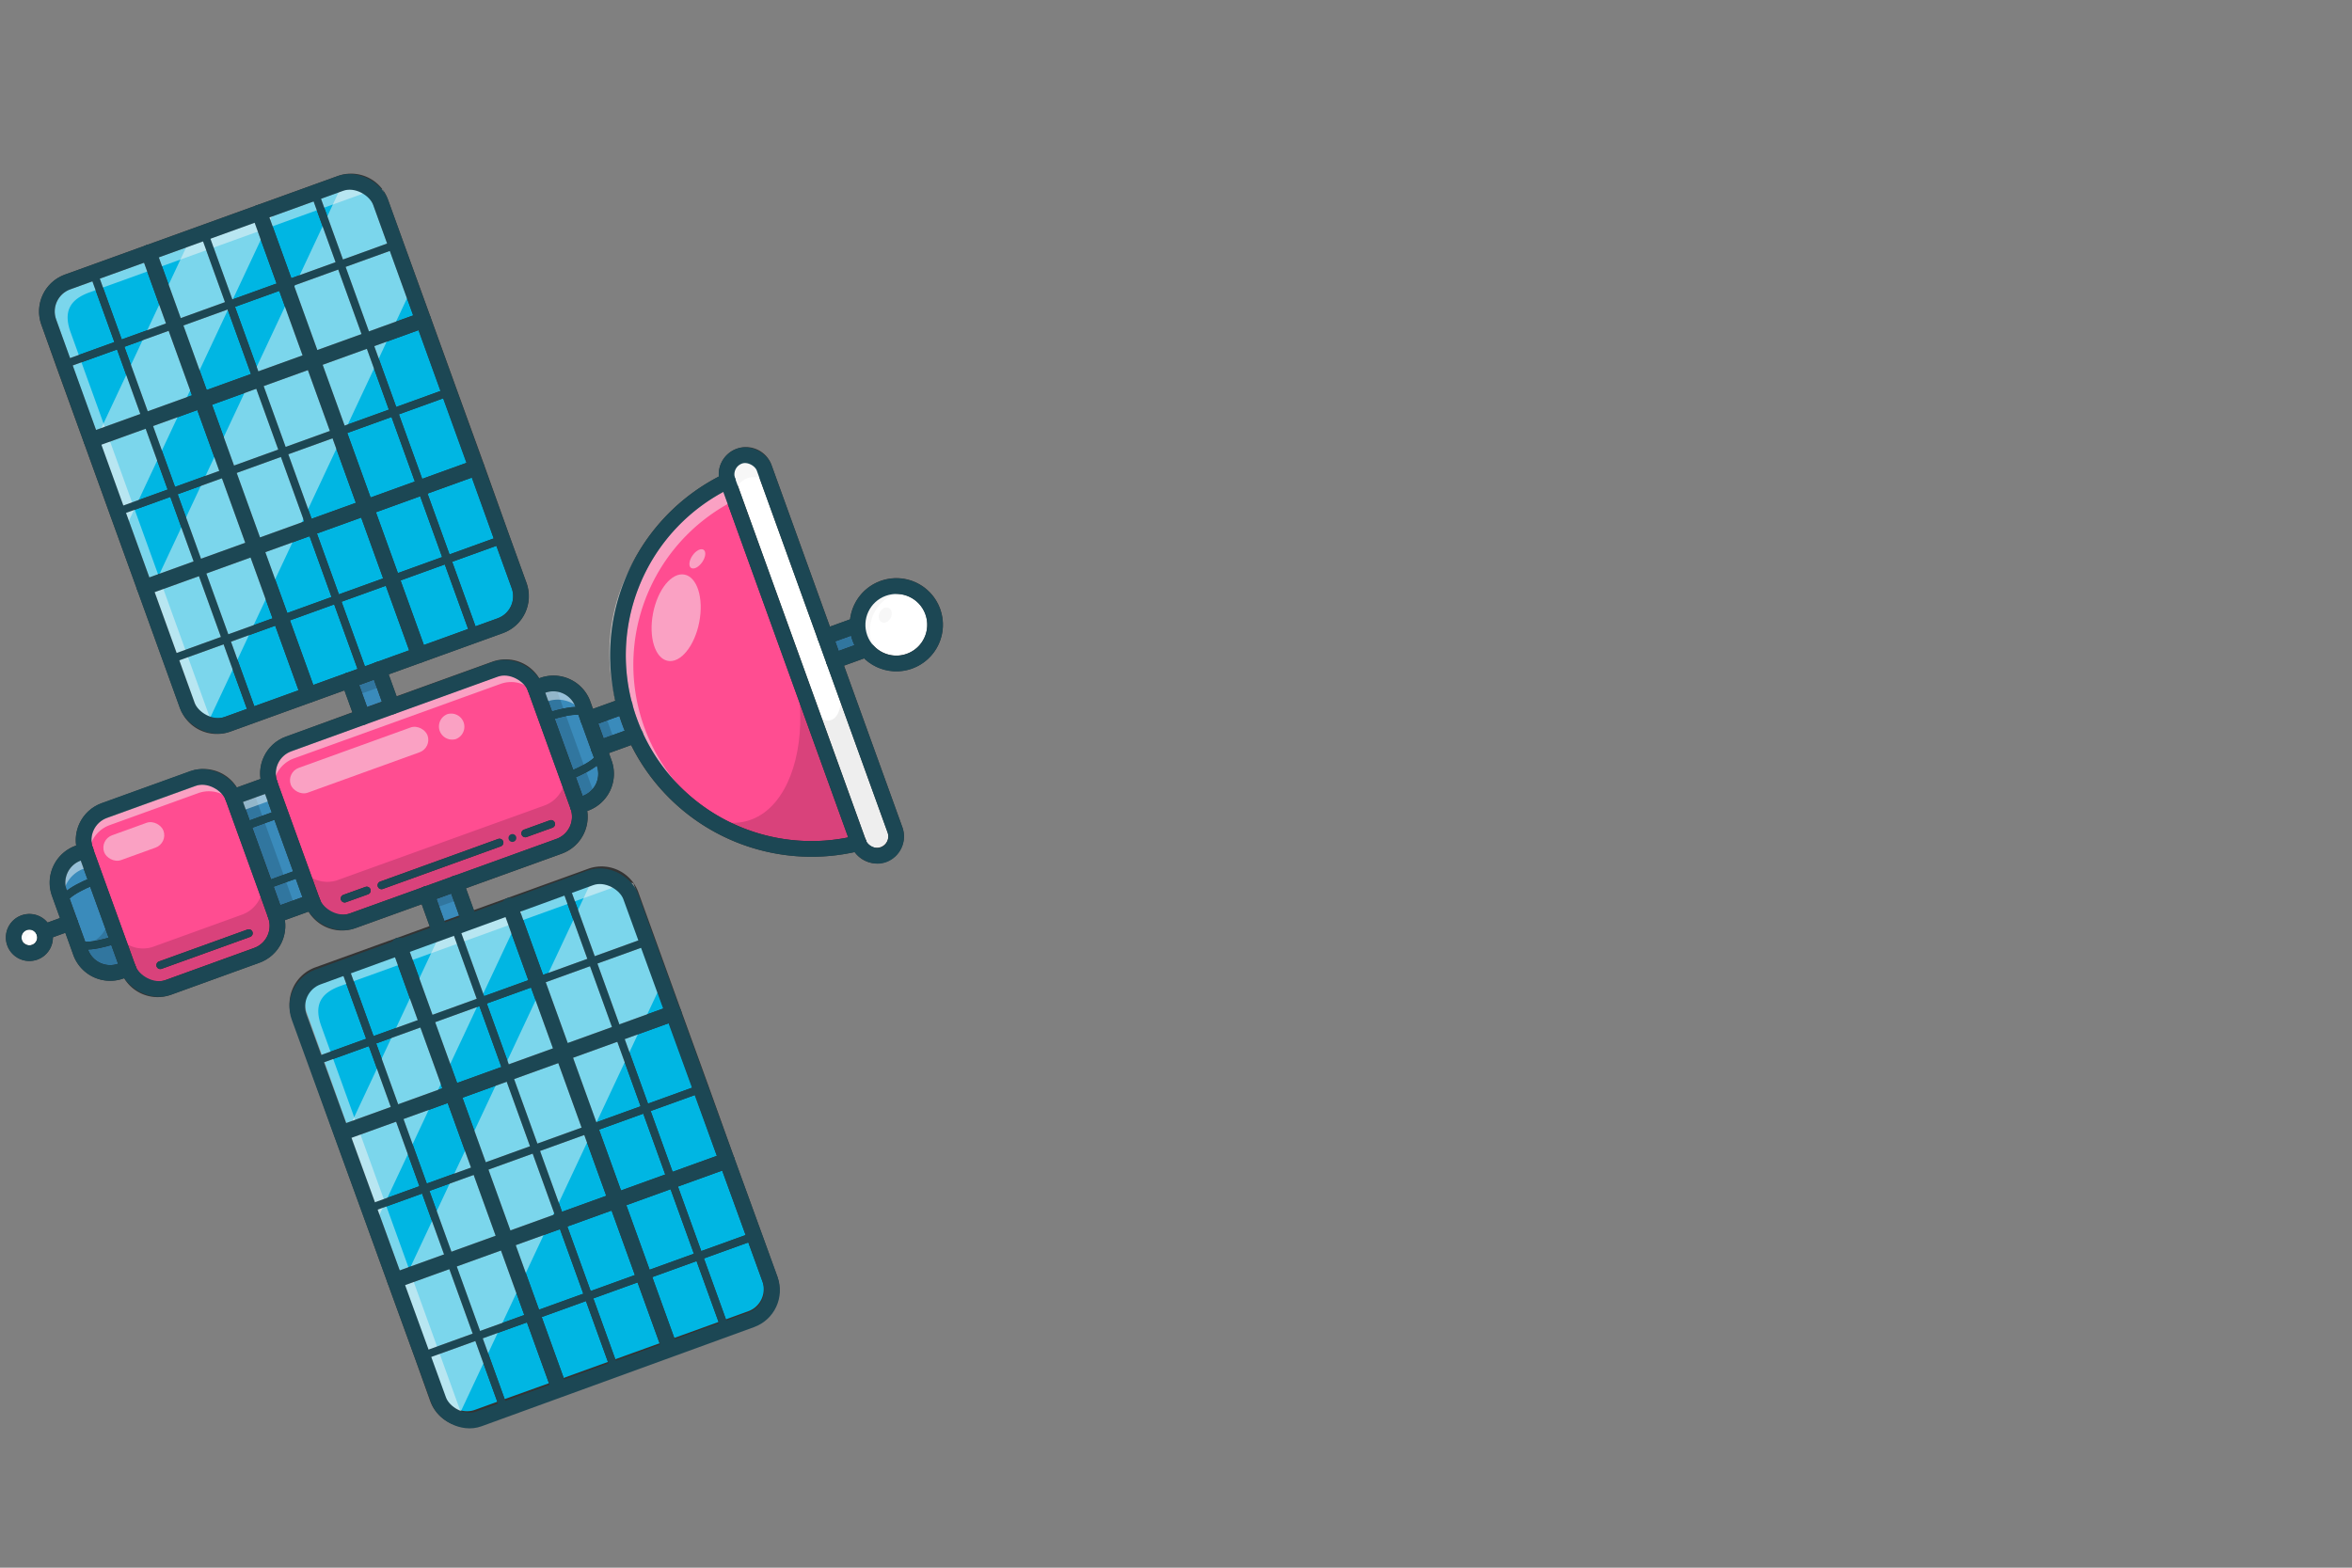 <?xml version="1.0" encoding="utf-8"?>
<svg
  xmlns="http://www.w3.org/2000/svg" xmlns:xlink="http://www.w3.org/1999/xlink"
  enable-background="new 0 0 600 400"
  viewBox="0 0 600 400"
  width="600"
>
  <rect x="0" y="0" width="600" height="400" fill="#808080" stroke="none"/>
  <defs>
    <style>
      .cls-3,.cls-5{opacity:.15}
      .cls-13,.cls-14,.cls-18,.cls-19{fill:none;stroke-linecap:round;stroke-linejoin:round}
      .cls-14,.cls-19{stroke-width:2px}
      .cls-5,.cls-9{fill:#fff}
      .cls-7{opacity:.75}
      .cls-7,.cls-8{fill:#e5e5e5}
      .cls-10{fill:#3a8bbb}
      .cls-11{fill:#ff4d91}
      .cls-12{fill:#00b6e3}
      .cls-13,.cls-14{stroke:#333}
      .cls-13,.cls-18{stroke-width:4px}
      .cls-15,.cls-17{fill:#f7f7f7}
      .cls-15{opacity:.5}
      .cls-18,.cls-19{stroke:#1c4754}
    </style>
  </defs>
  <g id="satellite" transform="translate(-163 -100)">
    <g id="color">
      <path class="cls-9" d="M496.86 286.16a9.88 9.88 0 1 1-4.39 15.41 9.79 9.79 0 0 1-2.12-5.87 9.86 9.86 0 0 1 6.51-9.54z" transform="translate(-108.56 -36.06)"/>
      <path class="cls-10" d="M489.82 295.71h.53a9.79 9.79 0 0 0 2.12 5.87l-.41.33-7.74 2.8-2.24-6.19z" transform="translate(-108.56 -36.06)"/>
      <path class="cls-9" d="M490.6 351.18l-33.39-92.43a4.94 4.94 0 0 1 6.74-6.15 4.89 4.89 0 0 1 2.55 2.79l15.58 43.12 2.24 6.19 15.58 43.12a4.94 4.94 0 0 1-9.29 3.36z" transform="translate(-108.56 -36.06)"/>
      <path class="cls-11" d="M457.21 258.75l33.39 92.43a49.39 49.39 0 0 1-57.28-28.06c-.44-1-.84-2-1.22-3.05s-.72-2.08-1-3.13a49.39 49.39 0 0 1 26.11-58.19z" transform="translate(-108.56 -36.06)"/>
      <path class="cls-10" d="M431 316.1h.13c.36 1.27.78 2.54 1.23 3.8s.94 2.5 1.48 3.71l-.12.05-9.41 3.4-2.72-7.52zM424.67 328l1 2.82a8 8 0 0 1-4.8 10.18l-1.88.68-2.72-7.52s9.41-3.4 8.39-6.22z" transform="translate(-108.56 -36.06)"/>
      <path class="cls-10" d="M424.33 327l.34.94c1 2.82-8.39 6.22-8.39 6.22l-5.44-15s9.41-3.4 10.42-.58l.34.94z" transform="translate(-108.56 -36.06)"/>
      <path class="cls-10" d="M420.25 315.74l1 2.82c-1-2.82-10.42.58-10.42.58l-2.72-7.52 1.88-.68a8 8 0 0 1 10.26 4.8z" transform="translate(-108.56 -36.06)"/>
      <path class="cls-12" d="M464 451.46l3.91 10.82a8 8 0 0 1-4.81 10.24l-6.58 2.38-6.63-18.34z" transform="translate(-108.56 -36.06)"/>
      <path class="cls-12" transform="rotate(-19.86 296.27 736.454)" d="M445.92 434.12h15v20.5h-15z"/>
      <path class="cls-12" transform="rotate(-19.86 289.464 717.66)" d="M439.12 415.81h15v19.5h-15z"/>
      <path class="cls-12" d="M334.84 358.5l6.97 19.28-14.11 5.09-6.96-19.28 14.1-5.09z"/>
      <path class="cls-12" transform="rotate(-19.86 275.861 680.015)" d="M425.54 378.19h14.99v19.5h-14.99z"/>
      <path class="cls-12" d="M432.53 364.46l4.25 11.76-14.1 5.09-7-19.28 6.57-2.38a8 8 0 0 1 10.28 4.81zM399.74 273.71l4.26 11.75a8 8 0 0 1-4.81 10.24l-6.58 2.38-7-19.28z" transform="translate(-108.56 -36.06)"/>
      <path class="cls-12" transform="rotate(-19.86 232.178 559.128)" d="M381.87 257.33h15v19.5h-15z"/>
      <path class="cls-12" transform="rotate(-19.86 225.4 540.339)" d="M375.07 238.02h15v20.5h-15z"/>
      <path class="cls-12" transform="rotate(-19.86 218.599 521.516)" d="M368.28 219.71h15v19.5h-15z"/>
      <path class="cls-12" transform="rotate(-19.86 211.798 502.694)" d="M361.48 200.4h15v20.5h-15z"/>
      <path class="cls-12" d="M368.65 187.65l3.91 10.82-14.11 5.1-6.63-18.34 6.58-2.38a8 8 0 0 1 10.25 4.8z" transform="translate(-108.56 -36.06)"/>
      <path class="cls-11" d="M416.27 334.19l2.72 7.52a8 8 0 0 1-4.81 10.29l-26.33 9.51-7.52 2.72-18.81 6.77a8 8 0 0 1-10.24-4.81l-2.72-7.52-5.44-15-2.72-7.52a8 8 0 0 1 4.81-10.24L364 319l7.52-2.72 26.33-9.51a8 8 0 0 1 10.24 4.81l2.72 7.52z" transform="translate(-108.56 -36.06)"/>
      <path class="cls-12" transform="rotate(-19.86 254.947 666.316)" d="M404.63 363.97h15.01v20.5h-15.01z"/>
      <path class="cls-12" transform="rotate(-19.86 261.753 685.11)" d="M411.43 383.28h15.01v19.5h-15.01z"/>
      <path class="cls-12" d="M320.74 363.59l6.96 19.28-14.11 5.1-6.96-19.28 14.11-5.1z"/>
      <path class="cls-12" transform="rotate(-19.86 275.355 722.755)" d="M425.02 420.91h15v19.5h-15z"/>
      <path class="cls-12" transform="rotate(-19.86 282.156 741.578)" d="M431.81 439.22h15v20.5h-15z"/>
      <path class="cls-12" transform="rotate(-19.86 288.934 760.367)" d="M438.61 458.53h15v19.5h-15z"/>
      <path class="cls-12" transform="rotate(-19.86 224.87 583.046)" d="M374.56 280.74h15v20.5h-15z"/>
      <path class="cls-12" transform="rotate(-19.86 218.064 564.252)" d="M367.76 262.43h15v19.5h-15z"/>
      <path class="cls-12" transform="rotate(-19.86 211.292 545.434)" d="M360.97 243.12h15v20.5h-15z"/>
      <path class="cls-12" transform="rotate(-19.86 204.49 526.611)" d="M354.17 224.81h15v19.5h-15z"/>
      <path class="cls-12" transform="rotate(-19.86 197.69 507.789)" d="M347.37 205.5h15V226h-15z"/>
      <path class="cls-12" transform="rotate(-19.86 190.883 488.994)" d="M340.58 187.19h15v19.5h-15z"/>
      <path class="cls-12" transform="rotate(-19.86 274.825 765.462)" d="M424.5 463.62h15v19.5h-15z"/>
      <path class="cls-12" transform="rotate(-19.86 268.048 746.673)" d="M417.71 444.31h15v20.5h-15z"/>
      <path class="cls-12" transform="rotate(-19.86 261.247 727.85)" d="M410.91 426h15v19.5h-15z"/>
      <path class="cls-12" d="M306.63 368.69l6.96 19.28-14.11 5.1-6.95-19.29 14.1-5.09z"/>
      <path class="cls-12" transform="rotate(-19.86 247.644 690.205)" d="M397.33 388.38h14.99v19.5h-14.99z"/>
      <path class="cls-12" d="M293.03 331.07l6.97 19.28-14.1 5.09-6.96-19.28 3.75-1.35 10.34-3.74zM262.96 247.84l6.97 19.28-10.35 3.74-3.76 1.35-6.97-19.28 14.11-5.09z"/>
      <path class="cls-12" transform="rotate(-19.86 203.956 569.347)" d="M353.65 267.53h15v19.5h-15z"/>
      <path class="cls-12" transform="rotate(-19.86 197.183 550.529)" d="M346.86 248.22h15v20.5h-15z"/>
      <path class="cls-12" transform="rotate(-19.86 190.382 531.706)" d="M340.06 229.91h15v19.5h-15z"/>
      <path class="cls-12" transform="rotate(-19.86 183.575 512.912)" d="M333.27 210.6h15v20.5h-15z"/>
      <path class="cls-12" transform="rotate(-19.86 176.774 494.09)" d="M326.47 192.29h15v19.5h-15z"/>
      <path class="cls-10" d="M279.29 325.4l3.4 9.41-3.75 1.35-3.77 1.37-3.4-9.41 7.52-2.72zM259.58 270.86l3.4 9.4-7.52 2.72-3.4-9.41 3.76-1.36 3.76-1.35z"/>
      <path class="cls-12" d="M278.94 336.16l6.96 19.28-14.11 5.11-6.97-19.29 10.35-3.73 3.77-1.37z"/>
      <path class="cls-12" transform="rotate(-19.86 233.53 695.329)" d="M383.21 393.48h15.01v19.5h-15.01z"/>
      <path class="cls-12" d="M292.53 373.78l6.95 19.29-14.1 5.1-6.97-19.29 14.12-5.1z"/>
      <path class="cls-12" transform="rotate(-19.86 247.138 732.945)" d="M396.8 431.1h15v19.5h-15z"/>
      <path class="cls-12" transform="rotate(-20 252.65 751.32)" d="M403.6 449.41h15v20.5h-15z"/>
      <path class="cls-12" transform="rotate(-19.86 260.717 770.557)" d="M410.39 468.72h15v19.5h-15z"/>
      <path class="cls-12" d="M248.85 252.93l6.97 19.28-3.76 1.36-10.35 3.74-6.96-19.28 14.1-5.1z"/>
      <path class="cls-12" transform="rotate(-19.86 189.847 574.442)" d="M339.55 272.62h15v19.5h-15z"/>
      <path class="cls-12" transform="rotate(-19.86 183.046 555.619)" d="M332.75 253.31h15v20.5h-15z"/>
      <path class="cls-12" transform="rotate(-19.86 176.273 536.801)" d="M325.96 235h15v19.5h-15z"/>
      <path class="cls-12" transform="rotate(-20 168.584 517.691)" d="M319.16 215.69h15v20.5h-15z"/>
      <path class="cls-12" transform="rotate(-19.86 162.666 499.184)" d="M312.36 197.38h15v19.5h-15z"/>
      <path class="cls-12" transform="rotate(-19.86 246.603 775.68)" d="M396.29 473.82h15v19.5h-15z"/>
      <path class="cls-12" transform="rotate(-19.86 239.83 756.863)" d="M389.49 454.51h15v20.5h-15z"/>
      <path class="cls-12" transform="rotate(-19.86 233.03 738.04)" d="M382.69 436.2h15v19.5h-15z"/>
      <path class="cls-12" d="M278.41 378.88l6.97 19.29-14.11 5.09-6.96-19.28 14.1-5.1z"/>
      <path class="cls-12" transform="rotate(-19.86 219.422 700.424)" d="M369.11 398.57h14.99v19.5h-14.99z"/>
      <path class="cls-12" transform="rotate(-19.86 212.62 681.6)" d="M362.32 379.26h14.99v20.5h-14.99z"/>
      <path class="cls-12" transform="rotate(-19.86 182.54 598.36)" d="M332.24 296.03h15v20.5h-15z"/>
      <path class="cls-12" transform="rotate(-19.86 175.738 579.537)" d="M325.44 277.72h15v19.5h-15z"/>
      <path class="cls-12" transform="rotate(-19.86 168.937 560.714)" d="M318.64 258.41h15v20.5h-15z"/>
      <path class="cls-12" transform="rotate(-19.86 162.16 541.925)" d="M311.85 240.1h15v19.5h-15z"/>
      <path class="cls-12" transform="rotate(-19.86 155.358 523.102)" d="M305.05 220.79h15v20.5h-15z"/>
      <path class="cls-12" transform="rotate(-19.86 148.557 504.28)" d="M298.26 202.48h15v19.5h-15z"/>
      <path class="cls-12" d="M359.28 382.42l7 19.28-14.11 5.1-4.29-11.8a8 8 0 0 1 4.81-10.24z" transform="translate(-108.56 -36.06)"/>
      <path class="cls-12" d="M257.69 365.64l6.62 18.34-14.11 5.1-6.63-18.34h.01l14.11-5.1zM264.31 383.98l6.96 19.28-14.11 5.1-6.96-19.28 14.11-5.1z"/>
      <path class="cls-12" transform="rotate(-19.86 218.92 743.135)" d="M368.59 441.29h15v19.5h-15z"/>
      <path class="cls-12" transform="rotate(-20 224.448 761.461)" d="M375.38 459.6h15v20.5h-15z"/>
      <path class="cls-12" d="M393.42 476.94l6.58 18.34-6.58 2.38a8 8 0 0 1-10.24-4.81L379.31 482zM329.2 299.19l7 19.28-6.58 2.38a8 8 0 0 1-10.28-4.85l-4.25-11.76z" transform="translate(-108.56 -36.06)"/>
      <path class="cls-12" transform="rotate(-19.86 161.63 584.632)" d="M311.33 282.82h15v19.5h-15z"/>
      <path class="cls-12" transform="rotate(-19.86 154.829 565.809)" d="M304.54 263.51h15v20.5h-15z"/>
      <path class="cls-12" transform="rotate(-19.86 148.05 547.02)" d="M297.74 245.2h15v19.5h-15z"/>
      <path class="cls-12" transform="rotate(-19.86 141.25 528.197)" d="M290.94 225.89h15v20.5h-15z"/>
      <path class="cls-12" d="M295.39 205.61l6.61 18.34-14.09 5.05-3.91-10.77a8 8 0 0 1 4.81-10.23z" transform="translate(-108.56 -36.06)"/>
      <path class="cls-10" transform="rotate(-19.86 188.017 656.188)" d="M340.21 360.11h10v8h-10z"/>
      <path class="cls-10" transform="rotate(-19.86 183.957 644.91)" d="M336.13 344.83h10v16h-10z"/>
      <path class="cls-10" transform="rotate(-19.86 179.868 633.627)" d="M332.06 337.54h10v8h-10z"/>
      <path class="cls-11" d="M339.15 362l2.72 7.52a8 8 0 0 1-4.81 10.24L314.49 388a8 8 0 0 1-10.24-4.81l-2.72-7.52-5.44-15-2.72-7.52a8 8 0 0 1 4.81-10.24l22.57-8.16a8 8 0 0 1 10.25 4.73l2.72 7.52z" transform="translate(-108.56 -36.06)"/>
      <path class="cls-10" d="M301.53 375.64l2.72 7.52-1.88.68a8 8 0 0 1-10.24-4.84l-1-2.82c1 2.82 10.4-.54 10.4-.54z" transform="translate(-108.56 -36.06)"/>
      <path class="cls-10" d="M296.09 360.59l5.44 15s-9.41 3.4-10.42.58l-1.7-4.7-1.7-4.7c-1.02-2.77 8.38-6.18 8.38-6.18z" transform="translate(-108.56 -36.06)"/>
      <path class="cls-10" d="M293.38 353.07l2.72 7.52s-9.41 3.4-8.39 6.22l-1-2.82a8 8 0 0 1 4.81-10.24z" transform="translate(-108.56 -36.06)"/>
      <path class="cls-9" d="M277.7 371.49a4 4 0 1 1-2.4 5.12 4 4 0 0 1 2.4-5.12z" transform="translate(-108.56 -36.06)"/>
      <path class="cls-13" d="M419 341.71a8 8 0 0 1-4.82 10.29l-26.33 9.51-7.52 2.72-18.81 6.77a8 8 0 0 1-10.24-4.81l-2.72-7.52-5.44-15-2.72-7.52a8 8 0 0 1 4.81-10.24L364 319l7.52-2.72 26.33-9.51a8 8 0 0 1 10.24 4.81l2.72 7.52 5.44 15zM341.87 369.57a8 8 0 0 1-4.81 10.24L314.49 388a8 8 0 0 1-10.24-4.81l-2.72-7.52-5.44-15-2.72-7.52a8 8 0 0 1 4.81-10.24l22.57-8.16a8 8 0 0 1 10.25 4.73l2.72 7.52 5.44 15z" transform="translate(-108.56 -36.06)"/>
      <path class="cls-13" d="M222.44 303.41l9.4-3.39M233.31 333.51l9.4-3.4"/>
      <path class="cls-13" d="M304.25 383.16l-1.88.68a8 8 0 0 1-10.24-4.84l-1-2.82-1.7-4.7-1.7-4.7-1-2.82a8 8 0 0 1 4.81-10.24l1.88-.68M419 341.71l1.88-.68a8 8 0 0 0 4.82-10.25l-1-2.82-.34-.94-2.72-7.52-.34-.94-1-2.82a8 8 0 0 0-10.3-4.81l-1.88.68M282.82 373.89a4 4 0 1 1-5.12-2.4 4 4 0 0 1 5.12 2.4z" transform="translate(-108.56 -36.06)"/>
      <path class="cls-13" d="M174.26 337.83l6.59-2.38"/>
      <path class="cls-13" d="M484.31 304.7l15.58 43.12a4.94 4.94 0 0 1-9.29 3.36l-33.39-92.43a4.94 4.94 0 0 1 6.74-6.15 4.89 4.89 0 0 1 2.55 2.79l15.58 43.12z" transform="translate(-108.56 -36.06)"/>
      <path class="cls-13" d="M490.61 351.17a49.39 49.39 0 0 1-57.28-28.06c-.44-1-.84-2-1.22-3.05s-.72-2.08-1-3.13a49.39 49.39 0 0 1 26.12-58.19" transform="translate(-108.56 -36.06)"/>
      <path class="cls-13" d="M325.17 287.56l-9.4 3.4M322.45 280.04l-9.4 3.4M383.5 265.84l-7.75 2.8M381.26 259.65l-7.74 2.8"/>
      <path class="cls-13" d="M490.35 295.7a9.88 9.88 0 1 1 2.12 5.87 9.79 9.79 0 0 1-2.12-5.87z" transform="translate(-108.56 -36.06)"/>
      <path class="cls-14" d="M225.15 310.94l9.41-3.4M230.59 325.99l9.41-3.4"/>
      <path class="cls-14" d="M296.09 360.59s-9.41 3.4-8.39 6.22M301.53 375.64s-9.41 3.4-10.42.58M410.84 319.13s9.41-3.4 10.42-.58M416.27 334.19s9.41-3.4 8.39-6.22" transform="translate(-108.56 -36.06)"/>
      <path class="cls-13" d="M262.98 280.26l-3.4-9.41M255.46 282.98l-3.4-9.41"/>
      <path class="cls-13" d="M399.74 273.71l4.26 11.75a8 8 0 0 1-4.81 10.24l-6.58 2.38-14.11 5.1-10.35 3.74-3.76 1.36-3.76 1.36-10.35 3.74-14.11 5.1-6.58 2.38a8 8 0 0 1-10.25-4.86l-4.25-11.76-6.63-18.34-7-19.28-6.63-18.34-7-19.28-3.83-10.77a8 8 0 0 1 4.81-10.23l6.58-2.38 14.11-5.1 14.11-5.1 14.11-5.1 14.11-5.1 6.58-2.38a8 8 0 0 1 10.24 4.81l3.91 10.82 7 19.28 6.63 18.34 7 19.28z" transform="translate(-108.56 -36.06)"/>
      <path class="cls-13" d="M200.94 164.45l6.62 18.34 6.97 19.28 6.63 18.34 6.96 19.28 6.63 18.34 6.96 19.28M229.15 154.26l6.63 18.34 6.97 19.28 6.62 18.34 6.97 19.28 6.62 18.34 6.97 19.28"/>
      <path class="cls-13" d="M199.91 249.88l14.1-5.09 14.11-5.1 14.11-5.1 14.11-5.09 14.1-5.1 14.11-5.1M186.31 212.26l14.11-5.09 14.11-5.1 14.11-5.1 14.11-5.09 14.1-5.1 14.11-5.1"/>
      <path class="cls-14" d="M291.18 237.64l-14.11 5.1-14.11 5.1-14.11 5.09-14.1 5.1-14.11 5.1-14.11 5.09"/>
      <path class="cls-14" d="M215.05 159.35l6.62 18.34 6.97 19.28 6.62 18.34 6.97 19.28 6.62 18.34 6.97 19.28M243.26 149.16l6.63 18.34 6.96 19.28 6.63 18.34 6.96 19.28 6.63 18.34 6.97 19.28M186.83 169.55l6.63 18.34 6.96 19.28 6.63 18.34 6.96 19.28 6.63 18.34 6.97 19.28"/>
      <path class="cls-14" d="M277.59 200.02l-14.11 5.1-14.11 5.1-14.11 5.09-14.1 5.1-14.11 5.1-14.11 5.09M263.99 162.4l-14.1 5.1-14.11 5.1-14.11 5.09-14.11 5.1-14.1 5.1-14.11 5.09M256.56 327.24l-5.64 2.03M290.42 315l-30.1 10.88M303.59 310.25l-6.59 2.38M226.47 338.11l-22.58 8.15"/>
      <path class="cls-13" d="M271.77 328.12l3.39 9.41M279.29 325.4l3.4 9.41"/>
      <path class="cls-13" d="M352.13 406.8l-4.25-11.8a8 8 0 0 1 4.81-10.24l6.59-2.38 14.1-5.09 10.35-3.74 3.77-1.36 3.75-1.36 10.35-3.74 14.12-5.1 6.57-2.38a8 8 0 0 1 10.24 4.81l4.25 11.76 6.63 18.34 7 19.28 6.59 18.38 7 19.28 3.91 10.82a8 8 0 0 1-4.81 10.24l-6.58 2.38-14.15 5.1-14.11 5.1-14.11 5.1-14.15 5.08-6.58 2.38a8 8 0 0 1-10.24-4.81L379.31 482l-7-19.28-6.63-18.34-7-19.28z" transform="translate(-108.56 -36.06)"/>
      <path class="cls-13" d="M333.81 443.93l-6.63-18.34-6.96-19.28-6.63-18.34-6.96-19.28-6.63-18.34-6.97-19.28"/>
      <path class="cls-13" d="M334.84 358.5l-14.1 5.09-14.11 5.1-14.1 5.09-14.12 5.1-14.1 5.1-14.11 5.1M348.43 396.12l-14.11 5.09-14.1 5.1-14.11 5.1L292 416.5l-14.11 5.1-14.1 5.1"/>
      <path class="cls-14" d="M243.58 370.74l14.11-5.1 14.1-5.09 14.11-5.11 14.1-5.09 14.12-5.1 14.09-5.09.01-.01"/>
      <path class="cls-14" d="M319.7 449.03l-6.62-18.34-6.97-19.28-6.63-18.34-6.95-19.29-6.63-18.34-6.96-19.28M291.49 459.22l-6.63-18.34-6.97-19.28-6.62-18.34-6.96-19.28-6.62-18.34-6.97-19.28M347.92 438.83l-6.63-18.34-6.97-19.28-6.62-18.34-6.96-19.28-6.62-18.34-6.97-19.28"/>
      <path class="cls-14" d="M257.16 408.36l14.11-5.1 14.11-5.09 14.1-5.1 14.11-5.1 14.11-5.1 14.11-5.09M270.75 445.98l14.11-5.1 14.11-5.09 14.11-5.1 14.1-5.1 14.11-5.1 14.11-5.09"/>
      <path class="cls-13" d="M305.59 454.13l-6.62-18.34L292 416.5l-6.62-18.33-6.97-19.29-6.62-18.33-6.97-19.29"/>
    </g>
    <g id="shadows">
      <path class="cls-15" d="M456.28 346.13a46.94 46.94 0 0 1 2.57-87.93l1.63 4.79a46.95 46.95 0 0 0-4.2 83.14z" transform="translate(-108.56 -36.06)"/>
      <ellipse class="cls-15" cx="444.06" cy="293.7" rx="11.21" ry="6" transform="rotate(-79.01 367.89 341.5)"/>
      <ellipse class="cls-15" cx="449.45" cy="278.66" rx="2.81" ry="1.5" transform="rotate(-55.09 360.594 364.696)"/>
      <path class="cls-3" d="M472.51 301.09c9.51 26.32-2.84 57.47-27.5 39.69 0 0 23.11 18.52 45.59 10.4z" transform="translate(-108.56 -36.06)"/>
      <path d="M476.84 313.09c4.34 12 13.25 7.61 7.33-8.77l16.18 44.78c2.19 6.05-7.33 8.76-9.52 2.7z" transform="translate(-108.56 -36.06)" opacity=".07"/>
      <path class="cls-17" d="M460.53 253.39a4.94 4.94 0 0 0-3 6.32l1.68 4.64a4.94 4.94 0 0 1 9.29-3.36l-1.68-4.64a4.94 4.94 0 0 0-6.29-2.96zM505.93 287.4a9.87 9.87 0 0 0-8.26 17.6 9.88 9.88 0 1 1 8.26-17.6z" transform="translate(-108.56 -36.06)"/>
      <path class="cls-3" transform="rotate(-19.86 329.59 592.371)" d="M482.97 297.03h7.58v6.58h-7.58z"/>
      <ellipse class="cls-17" cx="497.38" cy="292.98" rx="2.03" ry="1.57" transform="rotate(-62.83 413.6 363.822)"/>
      <rect class="cls-15" x="344.65" y="326.6" width="37.09" height="6.73" rx="3.37" ry="3.37" transform="rotate(-19.86 206.004 622.042)"/>
      <path class="cls-15" d="M387.82 324.65l.23-.08a3.37 3.37 0 0 1-4.31-2 3.37 3.37 0 0 1 2-4.31l-.23.08a3.37 3.37 0 0 1 4.31 2 3.37 3.37 0 0 1-2 4.31z" transform="translate(-108.56 -36.06)"/>
      <rect class="cls-15" x="297.67" y="347.37" width="16.09" height="6.73" rx="3.37" ry="3.37" transform="rotate(-19.86 148.499 642.823)"/>
      <path class="cls-15" d="M278.14 379.32c-1.19-2.32-.05-5.78 4.09-6.35-6.94-4.58-8.77 5.43-4.09 6.35zM286.43 363.28a8 8 0 0 1 4.81-10.28l1.88-.68 1.7 4.7-1.88.68a8 8 0 0 0-4.81 10.3zM407.78 310.67l1.7 4.7a8 8 0 0 0-10.24-4.81l-52.67 19a8 8 0 0 0-4.81 10.24l-1.7-4.7a8 8 0 0 1 4.81-10.24l52.67-19a8 8 0 0 1 10.24 4.81z" transform="translate(-108.56 -36.06)"/>
      <path class="cls-15" d="M330.66 338.54l1.7 4.7a8 8 0 0 0-10.24-4.81l-22.57 8.16a8 8 0 0 0-4.81 10.24l-1.7-4.7a8 8 0 0 1 4.81-10.24l22.57-8.16a8 8 0 0 1 10.24 4.81z" transform="translate(-108.56 -36.06)"/>
      <path class="cls-3" transform="rotate(-19.86 181.282 645.56)" d="M335.31 337.77h6.33v31.42h-6.33z"/>
      <path class="cls-3" d="M290 374.53c2 5.49 11.19.21 8.7-6.69l6.11 16.7S292.59 390 290 374.53z" transform="translate(-108.56 -36.06)"/>
      <path class="cls-3" transform="rotate(-19.86 258.332 617.721)" d="M412.7 309.93h5.62v31.41h-5.62z"/>
      <path class="cls-3" transform="rotate(-20 226.597 656.782)" d="M380.66 362.68h8.5v4.83h-8.5z"/>
      <path class="cls-3" transform="rotate(-19.86 207.783 602.131)" d="M360.15 307.68h9.62v4.75h-9.62z"/>
      <path class="cls-3" transform="rotate(-19.86 267.535 614.417)" d="M422.22 318.61h5v7.5h-5z"/>
      <path class="cls-15" d="M367.34 185.07a7.87 7.87 0 0 0-3.34.45l-69.6 25.14c-5.29 1.91-6.65 5.15-4.81 10.24l35.34 97.81a7.87 7.87 0 0 0 1.79 2.85 8 8 0 0 1-6.91-5.26l-35.33-97.8a8 8 0 0 1 4.81-10.24l69.6-25.14a8 8 0 0 1 8.45 1.95z" transform="translate(-108.56 -36.06)"/>
      <path class="cls-15" d="M211.43 161.1l-25.35 54.03 7.89 21.84 39.61-84.42-22.15 8.55zM250.32 147.05l-49.48 105.47 10.06 27.86 4.87 4.56 53.22-113.43-8.37-23.17-10.3-1.29z"/>
      <path class="cls-15" d="M431.28 362.07a7.87 7.87 0 0 0-3.34.45l-69.6 25.14c-5.29 1.91-6.65 5.15-4.81 10.24l35.34 97.81a7.87 7.87 0 0 0 1.79 2.85 8 8 0 0 1-6.91-5.26l-35.33-97.8a8 8 0 0 1 4.81-10.24l69.6-25.14a8 8 0 0 1 8.45 1.95z" transform="translate(-108.56 -36.06)"/>
      <path class="cls-15" d="M275.38 338.1l-25.35 54.03 7.89 21.84 39.61-84.42-22.15 8.55zM314.27 324.05l-49.48 105.47 10.06 27.86 4.86 4.56 53.23-113.43-8.38-23.17-10.29-1.29z"/>
      <path class="cls-3" d="M415.25 331.36l3.4 9.41a8 8 0 0 1-4.81 10.23l-52.67 19a8 8 0 0 1-10.24-4.81l-3.4-9.41a8 8 0 0 0 10.24 4.81l52.67-19a8 8 0 0 0 4.81-10.23zM338.13 359.23l3.4 9.41a8 8 0 0 1-4.81 10.24L314.15 387a8 8 0 0 1-10.24-4.81l-3.4-9.41a8 8 0 0 0 10.24 4.81l22.57-8.16a8 8 0 0 0 4.81-10.2z" transform="translate(-108.56 -36.06)"/>
      <path class="cls-15" transform="rotate(-19.86 178.902 632.25)" d="M330.64 338.54h10.89v3.25h-10.89z"/>
      <path class="cls-15" d="M421.35 319.86a8 8 0 0 0-10.24-4.81l-1.88.68-1.7-4.7 1.88-.68a8 8 0 0 1 10.24 4.81z" transform="translate(-108.56 -36.06)"/>
    </g>
    <g id="lines">
      <rect class="cls-18" x="343.7" y="314.89" width="72" height="48" rx="8" ry="8" transform="rotate(-19.86 222.515 630.967)"/>
      <rect class="cls-18" x="297.63" y="337.32" width="40" height="48" rx="8" ry="8" transform="rotate(-19.86 160.425 653.389)"/>
      <path class="cls-18" d="M222.44 303.41l9.41-3.4M233.31 333.51l9.41-3.4"/>
      <path class="cls-18" d="M304.25 383.16l-1.88.68a8 8 0 0 1-10.24-4.84l-5.44-15a8 8 0 0 1 4.81-10.24l1.88-.68M419 341.71l1.88-.68a8 8 0 0 0 4.81-10.24l-5.44-15a8 8 0 0 0-10.25-4.86l-1.88.68" transform="translate(-108.56 -36.06)"/>
      <circle class="cls-18" cx="279.07" cy="375.25" r="4" transform="rotate(-19.86 121.866 667.332)"/>
      <path class="cls-18" d="M174.27 337.83l6.58-2.38"/>
      <rect class="cls-18" x="473.61" y="249.2" width="9.88" height="108.16" rx="4.94" ry="4.94" transform="rotate(-19.86 321.385 595.35)"/>
      <path class="cls-18" d="M490.61 351.18a49.39 49.39 0 0 1-33.39-92.43" transform="translate(-108.56 -36.06)"/>
      <path class="cls-18" d="M325.01 287.62l-9.24 3.34M322.3 280.09l-9.25 3.35M383.49 265.84l-7.74 2.8M381.25 259.65l-7.74 2.8"/>
      <circle class="cls-18" cx="500.22" cy="295.45" r="9.88" transform="rotate(-19.86 343.067 587.519)"/>
      <path class="cls-19" d="M225.16 310.94l9.4-3.4M230.6 325.98l9.4-3.39"/>
      <path class="cls-19" d="M296.1 360.59s-9.41 3.4-8.39 6.22M301.53 375.64s-9.41 3.4-10.42.58M410.84 319.14s9.41-3.4 10.42-.58M416.28 334.18s9.41-3.4 8.39-6.22" transform="translate(-108.56 -36.06)"/>
      <path class="cls-18" d="M262.99 280.26l-3.4-9.41M255.46 282.98l-3.4-9.41"/>
      <rect class="cls-18" x="299" y="191.84" width="90" height="120" rx="8" ry="8" transform="rotate(-19.86 186.802 543.914)"/>
      <path class="cls-18" d="M200.94 164.45l40.78 112.86M229.16 154.26l40.77 112.86M199.91 249.88l84.65-30.58M186.32 212.26l84.64-30.58"/>
      <path class="cls-19" d="M291.18 237.64l-84.65 30.58M215.05 159.35l40.77 112.86M243.26 149.16l40.78 112.86M186.83 169.55l40.78 112.86M277.59 200.02l-84.65 30.58M263.99 162.4l-84.64 30.58M256.56 327.24l-5.64 2.03M290.42 315l-30.1 10.88M303.59 310.25l-6.59 2.38M293.72 313.81l-.01.01M226.47 338.11l-22.58 8.15"/>
      <path class="cls-18" d="M271.77 328.12l3.39 9.41M279.29 325.4l3.4 9.41"/>
      <rect class="cls-18" x="362.87" y="368.66" width="90" height="120" rx="8" ry="8" transform="rotate(160 356.777 401.27)"/>
      <path class="cls-18" d="M333.81 443.93l-40.78-112.86M334.84 358.5l-84.64 30.58M348.43 396.12l-84.64 30.58"/>
      <path class="cls-19" d="M243.57 370.74l84.65-30.58M319.71 449.03l-40.78-112.86M291.49 459.22l-40.77-112.86M347.92 438.83l-40.77-112.86M257.17 408.36l84.64-30.58M270.76 445.98l84.64-30.58"/>
      <path class="cls-18" d="M305.59 454.12l-40.77-112.86"/>
    </g>
  </g>
</svg>
